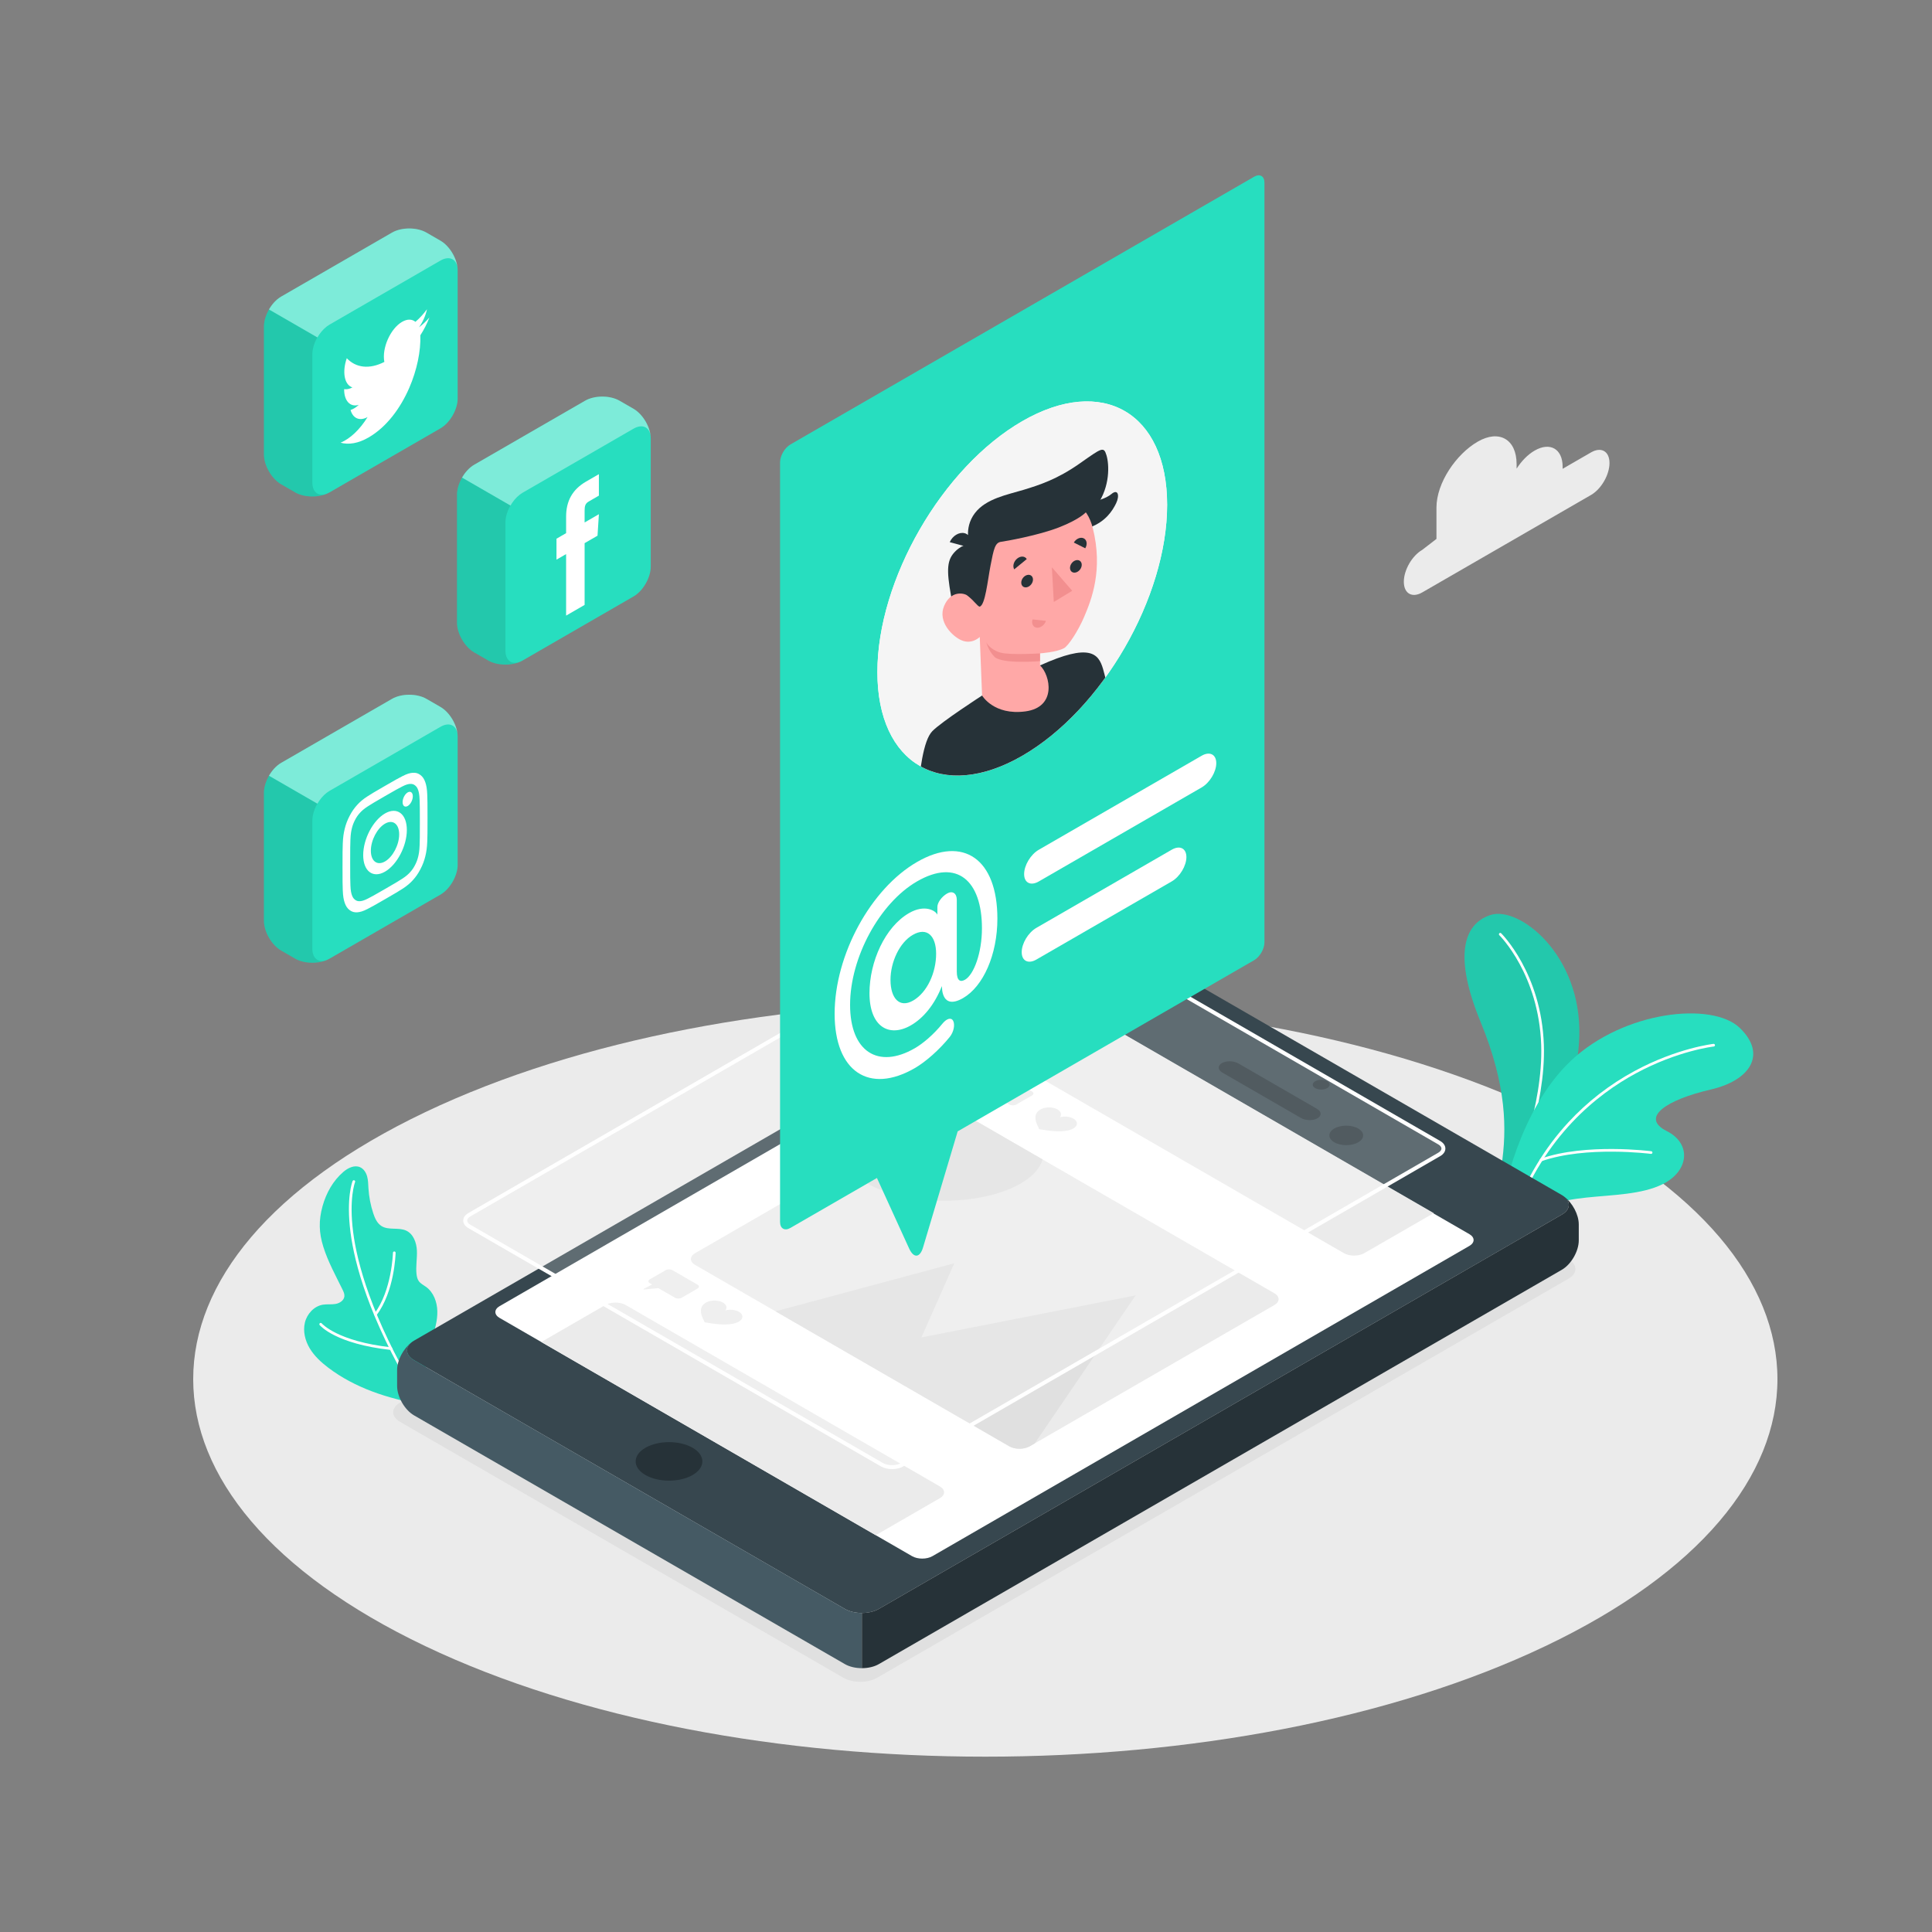 <?xml version="1.0" encoding="utf-8"?>
<!-- Generator: Adobe Illustrator 27.5.0, SVG Export Plug-In . SVG Version: 6.00 Build 0)  -->
<svg version="1.1" xmlns="http://www.w3.org/2000/svg" xmlns:xlink="http://www.w3.org/1999/xlink" x="0px" y="0px"
	 viewBox="0 0 500 500" style="enable-background:new 0 0 500 500;" xml:space="preserve">
<rect x="0" y="0" width="500" height="500" fill="#808080" stroke="none"/>
<g id="Floor">
	<path id="SUELO" style="fill:#EBEBEB;" d="M110.044,426.008c80.058,38.157,209.857,38.157,289.914,0
		c80.057-38.156,80.057-100.021-0.001-138.178c-80.057-38.157-209.856-38.157-289.914,0
		C29.985,325.986,29.986,387.851,110.044,426.008z"/>
</g>
<g id="Cloud">
	<path id="nube_1_" style="fill:#EBEBEB;" d="M368.08,142.3l3.675-2.83v-8.096c0-6.418,5.118-13.867,10.677-17.076l0,0
		c5.557-3.209,10.063-0.608,10.063,5.81v1.176c1.261-1.959,2.889-3.645,4.669-4.673l0,0c4-2.309,7.242-0.437,7.242,4.181v0.535
		l7.36-4.25c2.634-1.52,4.769-0.288,4.769,2.753c0,3.041-2.135,6.739-4.769,8.26l-43.687,25.223
		c-2.634,1.521-4.769,0.288-4.769-2.753C363.311,147.518,365.446,143.82,368.08,142.3z"/>
</g>
<g id="Plants">
	<g id="HOJAS">
		<g id="XMLID_169_">
			<path id="XMLID_173_" style="fill:#27DEBF;" d="M104.087,362.443c-0.515-0.096-1.07-0.256-1.689-0.418
				c-2.087-0.548-4.149-1.19-6.166-1.955c-4.015-1.52-7.865-3.519-11.289-6.121c-1.848-1.404-3.591-3.008-4.784-4.998
				c-1.193-1.989-1.793-4.414-1.25-6.671c0.543-2.255,2.37-4.254,4.659-4.629c1.074-0.176,2.182-0.005,3.255-0.187
				c1.072-0.182,2.195-0.891,2.304-1.974c0.06-0.608-0.21-1.193-0.478-1.742c-1.78-3.637-3.758-7.205-4.97-11.069
				c-1.146-3.651-1.236-6.815-0.205-10.521c0.941-3.382,2.698-6.568,5.384-8.873c1.196-1.027,2.865-1.851,4.311-1.221
				c0.945,0.412,1.556,1.369,1.837,2.362c0.28,0.992,0.283,2.037,0.345,3.066c0.134,2.211,0.555,4.404,1.248,6.508
				c0.42,1.274,1.004,2.595,2.141,3.305c1.86,1.164,4.419,0.253,6.405,1.189c1.85,0.874,2.652,3.105,2.749,5.149
				c0.095,2.043-0.328,4.097-0.093,6.129c0.073,0.633,0.219,1.28,0.592,1.796c0.472,0.655,1.24,1.015,1.891,1.49
				c1.929,1.408,2.841,3.892,2.897,6.279c0.056,2.388-0.629,4.725-1.35,7.001c-1.017,3.213-1.482,6.295-1.985,9.583
				c-0.271,1.771-1.226,4.056-2.446,5.407C106.289,362.556,105.295,362.671,104.087,362.443z"/>
			<path style="fill:#FFFFFF;" d="M107.413,360.778c-0.118,0-0.232-0.06-0.297-0.169c-11.663-19.681-15.361-33.544-16.41-41.708
				c-1.143-8.899,0.477-13.073,0.547-13.246c0.071-0.177,0.271-0.262,0.448-0.191c0.176,0.071,0.262,0.271,0.191,0.448
				c-0.026,0.066-1.627,4.26-0.492,12.985c1.052,8.088,4.735,21.83,16.309,41.361c0.097,0.164,0.043,0.375-0.121,0.472
				C107.534,360.763,107.473,360.778,107.413,360.778z"/>
			<path style="fill:#FFFFFF;" d="M101.174,349.366c-0.013,0-0.025-0.001-0.038-0.002c-14.216-1.567-18.24-6.236-18.404-6.433
				c-0.121-0.146-0.101-0.363,0.045-0.485c0.146-0.121,0.363-0.101,0.484,0.044l0,0c0.039,0.047,4.061,4.659,17.95,6.19
				c0.189,0.021,0.325,0.191,0.305,0.38C101.496,349.235,101.347,349.366,101.174,349.366z"/>
			<path style="fill:#FFFFFF;" d="M97.162,340.509c-0.073,0-0.146-0.023-0.208-0.07c-0.151-0.115-0.181-0.331-0.065-0.482
				c4.512-5.926,4.805-15.648,4.807-15.745c0.005-0.19,0.154-0.34,0.353-0.336c0.19,0.005,0.34,0.163,0.335,0.353
				c-0.01,0.407-0.302,10.044-4.948,16.145C97.368,340.462,97.266,340.509,97.162,340.509z"/>
		</g>
		<g id="XMLID_166_">
			<path id="XMLID_168_" style="fill:#27DEBF;" d="M388.599,301.661c1.377-9.3,1.396-20.649-5.434-37.228
				c-6.83-16.579-4.703-25.275,2.618-27.639c7.32-2.363,23.539,10.218,22.934,31.382c-0.583,20.44-14.398,37.322-14.398,37.322
				L388.599,301.661z"/>
			<path id="XMLID_90_" style="opacity:0.1;" d="M388.599,301.661c1.377-9.3,1.396-20.649-5.434-37.228
				c-6.83-16.579-4.703-25.275,2.618-27.639c7.32-2.363,23.539,10.218,22.934,31.382c-0.583,20.44-14.398,37.322-14.398,37.322
				L388.599,301.661z"/>
			<path style="fill:#FFFFFF;" d="M392.173,304.402c-0.046,0-0.092-0.009-0.137-0.028c-0.175-0.076-0.255-0.278-0.179-0.453
				c0.076-0.175,7.548-17.636,7.004-33.501c-0.626-18.253-10.732-28.291-10.834-28.391c-0.136-0.133-0.139-0.351-0.007-0.487
				c0.133-0.137,0.351-0.139,0.487-0.007c0.104,0.101,10.407,10.317,11.043,28.861c0.549,16.022-6.984,33.622-7.06,33.798
				C392.434,304.324,392.307,304.402,392.173,304.402z"/>
		</g>
		<g id="XMLID_162_">
			<path id="XMLID_165_" style="fill:#27DEBF;" d="M389.006,309.914c0,0,3.86-22.489,17.561-35.408
				c13.701-12.918,36.545-15.375,43.698-8.472c7.154,6.903,2.575,13.608-7.512,15.932c-11.408,2.629-18.397,7.237-11.408,10.749
				c6.499,3.266,5.766,10.329-1.005,13.724c-10.8,5.416-30.297,0.26-35.048,10.915L389.006,309.914z"/>
			<path style="fill:#FFFFFF;" d="M391.905,314.67c-0.039,0-0.08-0.007-0.119-0.021c-0.178-0.066-0.27-0.264-0.204-0.442
				c3.36-9.125,8.177-17.12,14.316-23.762c4.913-5.315,10.677-9.779,17.134-13.27c10.996-5.944,20.328-7.014,20.421-7.024
				c0.186-0.019,0.359,0.116,0.379,0.305c0.021,0.189-0.116,0.359-0.305,0.379c-0.092,0.01-9.313,1.07-20.194,6.959
				c-10.033,5.429-23.573,16.195-31.106,36.65C392.176,314.584,392.045,314.67,391.905,314.67z"/>
			<path style="fill:#FFFFFF;" d="M398.847,300.532c-0.142,0-0.276-0.089-0.325-0.231c-0.063-0.18,0.032-0.376,0.211-0.439
				c11.688-4.086,28.451-1.945,28.618-1.923c0.189,0.025,0.321,0.198,0.297,0.386c-0.025,0.189-0.198,0.321-0.386,0.297
				c-0.167-0.022-16.771-2.141-28.301,1.89C398.923,300.526,398.885,300.532,398.847,300.532z"/>
		</g>
	</g>
</g>
<g id="Social_Media">
	<g id="REDES_SOCIALES_1_">
		<g>
			<path style="fill:#27DEBF;" d="M118.446,70.004c0-2.841-1.994-6.295-4.454-7.715l-3.627-2.094c-2.46-1.421-6.449-1.421-8.909,0
				l-28.699,16.57c-1.276,0.737-2.424,2.023-3.236,3.485c-0.655,1.18-1.093,2.474-1.195,3.691c-0.015,0.182-0.023,0.362-0.023,0.539
				v33.139c0,2.841,1.995,6.295,4.454,7.715l3.627,2.094c0.147,0.085,0.299,0.164,0.456,0.238c0.056,0.027,0.116,0.05,0.174,0.076
				c0.101,0.045,0.202,0.09,0.307,0.13c0.077,0.03,0.156,0.057,0.235,0.084c0.088,0.031,0.175,0.062,0.265,0.09
				c0.094,0.03,0.19,0.057,0.286,0.083c0.074,0.02,0.148,0.041,0.223,0.06c0.114,0.028,0.228,0.054,0.344,0.079
				c0.055,0.011,0.11,0.023,0.166,0.033c0.138,0.027,0.276,0.05,0.416,0.071c0.026,0.004,0.052,0.007,0.078,0.011
				c2.069,0.293,4.344-0.023,5.96-0.956l28.699-16.57c2.46-1.42,4.455-4.874,4.455-7.715L118.446,70.004z"/>
			<path style="opacity:0.4;fill:#FFFFFF;" d="M82.142,87.327c-0.504,0.872-0.887,1.814-1.104,2.745
				c0.564-2.419,2.256-4.916,4.254-6.07l28.699-16.57c2.46-1.42,4.454-0.269,4.454,2.572c0-2.841-1.994-6.295-4.454-7.715
				l-3.627-2.094c-2.46-1.421-6.449-1.421-8.909,0l-28.699,16.57c-1.276,0.737-2.424,2.023-3.236,3.485
				c0.03-0.053,0.056-0.107,0.087-0.16L82.142,87.327z"/>
			<path style="opacity:0.1;" d="M84.369,127.85c-0.072,0.024-0.141,0.04-0.212,0.059c-0.007,0.002-0.015,0.004-0.022,0.006
				c-0.119,0.032-0.236,0.057-0.351,0.076c-0.009,0.002-0.019,0.003-0.028,0.004c-0.114,0.017-0.226,0.029-0.335,0.033
				c-0.008,0-0.016,0-0.024,0.001c-0.111,0.004-0.22,0.002-0.326-0.008c-0.001,0-0.002,0-0.003,0
				c-0.429-0.039-0.813-0.184-1.136-0.427c-0.012-0.009-0.025-0.017-0.038-0.026c-0.057-0.045-0.11-0.096-0.163-0.147
				c-0.029-0.028-0.06-0.055-0.088-0.085c-0.044-0.047-0.085-0.099-0.126-0.151c-0.032-0.041-0.064-0.082-0.095-0.125
				c-0.035-0.051-0.068-0.104-0.1-0.158c-0.031-0.052-0.061-0.106-0.089-0.162c-0.027-0.054-0.053-0.109-0.078-0.166
				c-0.028-0.064-0.053-0.13-0.077-0.198c-0.02-0.057-0.04-0.113-0.058-0.172c-0.023-0.077-0.042-0.157-0.061-0.238
				c-0.013-0.057-0.028-0.113-0.039-0.173c-0.018-0.095-0.03-0.195-0.042-0.295c-0.006-0.052-0.015-0.102-0.02-0.155
				c-0.014-0.157-0.022-0.318-0.022-0.487l0-33.139c0-0.349,0.031-0.707,0.088-1.07c0.001-0.006,0.001-0.012,0.002-0.019
				c0.021-0.133,0.051-0.267,0.079-0.401c0.011-0.052,0.019-0.103,0.031-0.155c0.217-0.931,0.601-1.872,1.104-2.745l-12.536-7.238
				c-0.03,0.053-0.057,0.107-0.087,0.16c-0.655,1.18-1.093,2.474-1.195,3.691c-0.015,0.182-0.023,0.362-0.023,0.539v33.139
				c0,2.841,1.995,6.295,4.454,7.715l3.627,2.094c0.147,0.085,0.299,0.164,0.456,0.238c0.056,0.027,0.116,0.05,0.174,0.076
				c0.101,0.045,0.203,0.09,0.307,0.13c0.077,0.03,0.156,0.057,0.235,0.084c0.088,0.031,0.175,0.062,0.265,0.09
				c0.094,0.03,0.19,0.057,0.286,0.083c0.074,0.021,0.148,0.041,0.223,0.06c0.114,0.028,0.228,0.054,0.344,0.079
				c0.055,0.012,0.11,0.023,0.166,0.033c0.138,0.026,0.276,0.051,0.416,0.071c0.026,0.004,0.052,0.007,0.078,0.011
				C81.033,128.622,82.869,128.44,84.369,127.85z"/>
			<path id="XMLID_79_" style="fill:#FFFFFF;" d="M105.911,100.391c2.006-4.627,3.013-9.565,2.874-13.62
				c0.922-1.418,1.721-2.987,2.354-4.615c-0.846,0.989-1.756,1.853-2.709,2.555c0.973-1.339,1.721-3.004,2.074-4.678
				c-0.912,1.248-1.921,2.354-2.995,3.257c-0.861-0.725-2.087-0.781-3.444,0.002c-3.045,1.758-5.282,6.839-4.595,10.376
				c-3.921,2.002-7.397,1.504-9.723-0.959c-1.236,3.541-0.641,6.897,1.46,7.555c-0.773,0.414-1.502,0.551-2.138,0.447
				c-0.051,2.944,1.516,4.765,3.784,4.063c-0.664,0.624-1.391,1.098-2.129,1.336c0.599,2.154,2.341,2.966,4.406,1.825
				c-1.983,3.218-4.482,5.586-6.984,6.637c2.088,0.579,4.567,0.189,7.231-1.349C100.041,110.53,103.625,105.663,105.911,100.391"/>
		</g>
		<g>
			<path style="fill:#27DEBF;" d="M118.446,190.672c0-2.84-1.994-6.295-4.454-7.715l-3.627-2.094c-2.46-1.42-6.449-1.42-8.909,0
				l-28.699,16.57c-1.276,0.737-2.424,2.023-3.236,3.485c-0.655,1.18-1.093,2.474-1.195,3.691c-0.015,0.182-0.023,0.362-0.023,0.539
				v33.139c0,2.841,1.995,6.295,4.454,7.715l3.627,2.094c0.147,0.085,0.299,0.163,0.456,0.238c0.056,0.027,0.116,0.05,0.174,0.076
				c0.101,0.045,0.202,0.09,0.307,0.13c0.077,0.03,0.156,0.057,0.235,0.084c0.088,0.031,0.175,0.062,0.265,0.09
				c0.094,0.03,0.19,0.056,0.286,0.083c0.074,0.021,0.148,0.041,0.223,0.06c0.114,0.028,0.228,0.054,0.344,0.078
				c0.055,0.012,0.11,0.023,0.166,0.034c0.138,0.027,0.276,0.05,0.416,0.071c0.026,0.004,0.052,0.007,0.078,0.011
				c2.069,0.293,4.344-0.023,5.96-0.956l28.699-16.57c2.46-1.42,4.455-4.874,4.455-7.715L118.446,190.672z"/>
			<path style="opacity:0.4;fill:#FFFFFF;" d="M82.142,207.995c-0.504,0.872-0.887,1.814-1.104,2.745
				c0.564-2.419,2.256-4.916,4.254-6.07l28.699-16.57c2.46-1.421,4.454-0.269,4.454,2.572c0-2.84-1.994-6.295-4.454-7.715
				l-3.627-2.094c-2.46-1.42-6.449-1.42-8.909,0l-28.699,16.57c-1.276,0.737-2.424,2.023-3.236,3.485
				c0.03-0.053,0.056-0.107,0.087-0.16L82.142,207.995z"/>
			<path style="opacity:0.1;" d="M84.369,248.518c-0.072,0.024-0.141,0.04-0.212,0.059c-0.007,0.002-0.015,0.004-0.022,0.006
				c-0.119,0.032-0.236,0.057-0.351,0.076c-0.009,0.001-0.019,0.003-0.028,0.004c-0.114,0.017-0.226,0.029-0.335,0.033
				c-0.008,0-0.016,0-0.024,0.001c-0.111,0.004-0.22,0.002-0.326-0.008c-0.001,0-0.002,0-0.003,0
				c-0.429-0.039-0.813-0.184-1.136-0.427c-0.012-0.009-0.025-0.017-0.038-0.026c-0.057-0.045-0.11-0.096-0.163-0.147
				c-0.029-0.028-0.06-0.055-0.088-0.085c-0.044-0.047-0.085-0.099-0.126-0.151c-0.032-0.041-0.064-0.082-0.095-0.125
				c-0.035-0.051-0.068-0.104-0.1-0.158c-0.031-0.052-0.061-0.106-0.089-0.162c-0.027-0.054-0.053-0.109-0.078-0.166
				c-0.028-0.064-0.053-0.13-0.077-0.198c-0.02-0.056-0.04-0.113-0.058-0.172c-0.023-0.077-0.042-0.157-0.061-0.238
				c-0.013-0.057-0.028-0.113-0.039-0.172c-0.018-0.095-0.03-0.195-0.042-0.295c-0.006-0.052-0.015-0.102-0.02-0.155
				c-0.014-0.156-0.022-0.318-0.022-0.487l0-33.139c0-0.349,0.031-0.707,0.088-1.07c0.001-0.006,0.001-0.012,0.002-0.019
				c0.021-0.133,0.051-0.267,0.079-0.401c0.011-0.052,0.019-0.103,0.031-0.155c0.217-0.931,0.601-1.873,1.104-2.745l-12.536-7.238
				c-0.03,0.053-0.057,0.107-0.087,0.16c-0.655,1.18-1.093,2.474-1.195,3.691c-0.015,0.182-0.023,0.362-0.023,0.539v33.139
				c0,2.841,1.995,6.295,4.454,7.715l3.627,2.094c0.147,0.085,0.299,0.163,0.456,0.238c0.056,0.027,0.116,0.05,0.174,0.076
				c0.101,0.045,0.203,0.09,0.307,0.13c0.077,0.03,0.156,0.057,0.235,0.084c0.088,0.031,0.175,0.062,0.265,0.09
				c0.094,0.03,0.19,0.057,0.286,0.083c0.074,0.021,0.148,0.041,0.223,0.06c0.114,0.028,0.228,0.054,0.344,0.078
				c0.055,0.012,0.11,0.023,0.166,0.034c0.138,0.026,0.276,0.05,0.416,0.071c0.026,0.004,0.052,0.007,0.078,0.011
				C81.033,249.29,82.869,249.109,84.369,248.518z"/>
			<path style="fill:#FFFFFF;" d="M99.642,206.028c2.937-1.695,3.285-1.881,4.445-2.48c1.072-0.554,1.655-0.651,2.042-0.674
				c0.513-0.03,0.88,0.076,1.264,0.367c0.385,0.292,0.623,0.642,0.823,1.211c0.151,0.43,0.33,1.103,0.379,2.505
				c0.053,1.516,0.064,1.973,0.064,5.889c0,3.916-0.011,4.386-0.064,5.963c-0.049,1.458-0.229,2.338-0.379,2.941
				c-0.2,0.8-0.438,1.426-0.823,2.161c-0.385,0.735-0.751,1.265-1.264,1.827c-0.388,0.424-0.971,1-2.042,1.684
				c-1.16,0.74-1.508,0.955-4.445,2.651c-2.937,1.696-3.285,1.882-4.444,2.481c-1.072,0.554-1.655,0.651-2.042,0.674
				c-0.514,0.03-0.88-0.076-1.265-0.368c-0.385-0.29-0.623-0.641-0.823-1.211c-0.151-0.43-0.33-1.103-0.379-2.505
				c-0.052-1.516-0.064-1.973-0.064-5.89c0-3.916,0.011-4.386,0.064-5.963c0.049-1.459,0.229-2.338,0.379-2.943
				c0.199-0.799,0.438-1.426,0.823-2.161c0.385-0.735,0.751-1.265,1.265-1.827c0.387-0.424,0.97-1,2.042-1.684
				C96.357,207.94,96.705,207.724,99.642,206.028 M99.642,203.386c-2.987,1.724-3.362,1.958-4.535,2.706
				c-1.171,0.747-1.97,1.457-2.67,2.223c-0.723,0.792-1.337,1.648-1.948,2.816c-0.612,1.169-0.987,2.204-1.269,3.33
				c-0.272,1.089-0.458,2.263-0.511,3.855c-0.054,1.595-0.066,2.102-0.066,6.085c0,3.983,0.013,4.475,0.066,6.008
				c0.053,1.531,0.239,2.489,0.511,3.265c0.281,0.802,0.657,1.404,1.269,1.866c0.611,0.462,1.225,0.61,1.948,0.567
				c0.7-0.041,1.499-0.255,2.67-0.86c1.173-0.606,1.548-0.806,4.535-2.53c2.987-1.725,3.362-1.958,4.535-2.706
				c1.171-0.747,1.971-1.458,2.67-2.224c0.723-0.792,1.337-1.648,1.948-2.816c0.612-1.168,0.988-2.204,1.269-3.33
				c0.272-1.09,0.457-2.263,0.511-3.855c0.053-1.595,0.066-2.102,0.066-6.085c0-3.983-0.013-4.475-0.066-6.009
				c-0.054-1.53-0.24-2.488-0.511-3.264c-0.281-0.802-0.657-1.403-1.269-1.865c-0.611-0.463-1.225-0.61-1.948-0.567
				c-0.7,0.042-1.499,0.255-2.67,0.86C103.004,201.462,102.629,201.661,99.642,203.386 M99.642,210.521
				c-3.119,1.801-5.648,6.632-5.648,10.792c0,4.159,2.529,6.071,5.648,4.27c3.12-1.801,5.649-6.633,5.649-10.792
				C105.291,210.631,102.762,208.719,99.642,210.521 M99.642,222.941c-2.025,1.169-3.666-0.072-3.666-2.772s1.642-5.836,3.666-7.006
				c2.025-1.169,3.666,0.072,3.666,2.772C103.308,218.635,101.667,221.771,99.642,222.941 M106.834,206.071
				c0-0.971-0.591-1.419-1.32-0.998c-0.729,0.421-1.32,1.55-1.32,2.522c0,0.971,0.591,1.419,1.32,0.998
				C106.243,208.173,106.834,207.043,106.834,206.071"/>
		</g>
		<g>
			<path style="fill:#27DEBF;" d="M168.413,113.513c0-2.841-1.994-6.295-4.454-7.715l-3.627-2.094c-2.46-1.421-6.449-1.421-8.909,0
				l-28.699,16.57c-1.276,0.737-2.424,2.023-3.237,3.485c-0.655,1.18-1.093,2.474-1.195,3.691c-0.015,0.182-0.023,0.362-0.023,0.539
				v33.139c0,2.841,1.995,6.295,4.454,7.715l3.627,2.094c0.147,0.085,0.299,0.164,0.456,0.238c0.057,0.027,0.116,0.05,0.174,0.076
				c0.101,0.045,0.203,0.09,0.307,0.13c0.077,0.03,0.156,0.057,0.235,0.084c0.088,0.031,0.175,0.062,0.264,0.09
				c0.094,0.03,0.19,0.056,0.286,0.083c0.074,0.021,0.148,0.041,0.223,0.06c0.114,0.029,0.228,0.054,0.344,0.079
				c0.055,0.012,0.11,0.023,0.166,0.033c0.137,0.027,0.276,0.05,0.416,0.071c0.026,0.004,0.052,0.007,0.078,0.011
				c2.069,0.293,4.344-0.023,5.96-0.956l28.699-16.57c2.46-1.42,4.455-4.874,4.455-7.715L168.413,113.513z"/>
			<path style="opacity:0.4;fill:#FFFFFF;" d="M132.109,130.836c-0.504,0.872-0.887,1.814-1.104,2.745
				c0.564-2.419,2.256-4.916,4.254-6.07l28.699-16.57c2.46-1.42,4.454-0.269,4.454,2.572c0-2.841-1.994-6.295-4.454-7.715
				l-3.627-2.094c-2.46-1.421-6.449-1.421-8.909,0l-28.699,16.57c-1.276,0.737-2.424,2.023-3.237,3.485
				c0.029-0.053,0.056-0.107,0.087-0.16L132.109,130.836z"/>
			<path style="opacity:0.1;" d="M134.336,171.358c-0.072,0.024-0.141,0.04-0.212,0.059c-0.007,0.002-0.015,0.004-0.022,0.006
				c-0.119,0.032-0.236,0.057-0.351,0.075c-0.009,0.002-0.019,0.003-0.028,0.004c-0.114,0.017-0.226,0.029-0.335,0.033
				c-0.008,0-0.016,0-0.024,0.001c-0.111,0.004-0.22,0.002-0.326-0.007c-0.001,0-0.002,0-0.003,0
				c-0.429-0.039-0.813-0.184-1.136-0.427c-0.012-0.009-0.025-0.016-0.037-0.026c-0.057-0.045-0.11-0.096-0.163-0.147
				c-0.029-0.028-0.06-0.055-0.088-0.085c-0.044-0.047-0.085-0.099-0.126-0.151c-0.032-0.041-0.064-0.082-0.095-0.125
				c-0.035-0.051-0.068-0.104-0.1-0.158c-0.031-0.052-0.061-0.106-0.089-0.162c-0.027-0.054-0.053-0.109-0.078-0.166
				c-0.028-0.064-0.053-0.13-0.077-0.198c-0.02-0.057-0.04-0.113-0.058-0.172c-0.023-0.077-0.042-0.157-0.061-0.238
				c-0.013-0.057-0.028-0.113-0.039-0.173c-0.018-0.095-0.03-0.194-0.042-0.295c-0.006-0.052-0.015-0.102-0.02-0.155
				c-0.014-0.157-0.022-0.318-0.022-0.487l0-33.139c0-0.349,0.031-0.708,0.088-1.07c0.001-0.006,0.001-0.012,0.002-0.019
				c0.021-0.133,0.051-0.267,0.079-0.401c0.011-0.052,0.019-0.103,0.031-0.155c0.217-0.931,0.601-1.872,1.104-2.745l-12.536-7.238
				c-0.03,0.052-0.057,0.107-0.087,0.16c-0.655,1.18-1.093,2.474-1.195,3.691c-0.015,0.182-0.023,0.362-0.023,0.539v33.139
				c0,2.841,1.995,6.295,4.454,7.715l3.627,2.094c0.147,0.085,0.299,0.163,0.456,0.238c0.057,0.027,0.116,0.05,0.174,0.076
				c0.101,0.045,0.203,0.09,0.307,0.13c0.077,0.03,0.156,0.057,0.235,0.084c0.087,0.031,0.175,0.062,0.264,0.09
				c0.094,0.03,0.19,0.057,0.286,0.083c0.074,0.021,0.148,0.041,0.223,0.06c0.114,0.028,0.228,0.054,0.344,0.079
				c0.055,0.012,0.11,0.023,0.166,0.033c0.137,0.026,0.276,0.051,0.416,0.071c0.026,0.004,0.052,0.007,0.078,0.011
				C131,172.13,132.836,171.949,134.336,171.358z"/>
			<path id="XMLID_73_" style="fill:#FFFFFF;" d="M146.509,159.315l4.788-2.764v-15.985l3.34-1.929l0.356-5.558l-3.697,2.134
				c0,0,0-1.998,0-3.049c0-1.262,0.19-1.87,1.105-2.398c0.736-0.425,2.591-1.496,2.591-1.496v-5.555c0,0-2.732,1.577-3.315,1.914
				c-3.563,2.057-5.169,5.076-5.169,9.081c0,3.489,0,4.267,0,4.267l-2.49,1.438v5.419l2.49-1.438V159.315z"/>
		</g>
	</g>
</g>
<g id="Device">
	<g id="MÓVIL">
		<path id="sombra_móvil" style="fill:#E0E0E0;" d="M103.56,367.99l114.73,66.221c2.401,1.387,6.295,1.387,8.696,0l178.928-103.282
			c2.401-1.387,2.401-3.634,0-5.021l-114.732-66.241c-2.401-1.387-6.294-1.387-8.696,0L103.559,362.971
			C101.158,364.357,101.158,366.605,103.56,367.99z"/>
		<g id="XMLID_133_">
			<g>
				<path id="XMLID_174_" style="fill:#37474F;" d="M107.166,352.023l111.487,64.364c2.427,1.402,6.363,1.402,8.79,0L404.19,314.342
					c2.427-1.401,2.427-3.673,0-5.075l-111.488-64.365c-2.427-1.402-6.363-1.402-8.79,0L107.166,346.948
					C104.739,348.349,104.739,350.621,107.166,352.023z"/>
				<path id="XMLID_160_" style="fill:#455A64;" d="M218.654,416.387l-111.487-64.364c-2.17-1.253-2.394-3.201-0.683-4.601
					c-2.1,1.594-3.712,4.606-3.712,7.139v4.132c0,2.803,1.968,6.211,4.395,7.613l111.487,64.364
					c1.213,0.701,2.804,1.052,4.395,1.052v-14.283C221.458,417.439,219.867,417.088,218.654,416.387z"/>
				<path id="XMLID_159_" style="fill:#263238;" d="M404.189,328.624c2.428-1.401,4.395-4.809,4.395-7.611v-4.134
					c0-2.534-1.614-5.548-3.716-7.141c1.717,1.401,1.495,3.35-0.678,4.604L227.444,416.387c-1.214,0.701-2.805,1.052-4.395,1.052
					v14.283c1.59,0,3.181-0.351,4.395-1.052L404.189,328.624z"/>
			</g>
			<path id="XMLID_161_" style="fill:#263238;" d="M167.037,381.732c3.372,1.947,8.838,1.947,12.209,0
				c3.372-1.947,3.372-5.102,0-7.049s-8.838-1.947-12.209,0C163.666,376.63,163.666,379.786,167.037,381.732z"/>
			<path id="XMLID_157_" style="fill:#FFFFFF;" d="M236.039,402.733l-106.745-61.656c-1.456-0.841-1.456-2.204,0-3.045
				l138.982-80.277c1.457-0.842,3.818-0.842,5.274-0.001l106.723,61.642c1.456,0.841,1.456,2.204,0,3.045l-138.96,80.292
				C239.856,403.574,237.495,403.574,236.039,402.733z"/>
			<path id="XMLID_156_" style="fill:#263238;" d="M340.378,281.606c0.853,0.494,2.238,0.493,3.092,0
				c0.854-0.493,0.854-1.293,0-1.785c-0.853-0.493-2.238-0.493-3.092,0C339.523,280.314,339.523,281.114,340.378,281.606z"/>
			<g id="XMLID_153_">
				<path id="XMLID_155_" style="fill:#263238;" d="M345.319,295.628c1.708,0.986,4.476,0.986,6.184,0
					c1.708-0.986,1.708-2.585,0-3.57c-1.708-0.986-4.476-0.986-6.184,0C343.611,293.043,343.611,294.642,345.319,295.628z"/>
				<path id="XMLID_154_" style="fill:#263238;" d="M340.958,289.414c1.139-0.657,1.078-1.757-0.136-2.458l-20.343-11.745
					c-1.213-0.701-3.12-0.737-4.259-0.079c-1.138,0.658-1.078,1.758,0.136,2.459l20.344,11.745
					C337.914,290.037,339.821,290.072,340.958,289.414z"/>
			</g>
			<path id="XMLID_150_" style="fill:#EBEBEB;" d="M266.486,274.327c-1.457,0.842-1.457,2.204,0,3.045l81.308,46.943
				c1.456,0.842,3.818,0.842,5.275,0.002l17.978-10.366l-86.572-50.003L266.486,274.327z"/>
			<path id="XMLID_147_" style="fill:#EBEBEB;" d="M267.092,282.483l-6.488-3.745c-0.486-0.28-1.273-0.28-1.757,0l-4.09,2.36
				c-0.485,0.28-0.485,0.734,0,1.015l0.568,0.328l-2.071,1.096c-0.248,0.131-0.222,0.216,0.058,0.189l3.64-0.347l4.297,2.48
				c0.486,0.28,1.273,0.28,1.758,0l4.086-2.361C267.577,283.218,267.577,282.763,267.092,282.483z"/>
			<path id="XMLID_145_" style="fill:#EBEBEB;" d="M268.958,292.237l-0.474-0.995c-0.624-1.311-0.991-3.091,0.799-4.124
				c1.214-0.701,3.182-0.701,4.395,0c0.946,0.546,1.155,1.356,0.627,2.018c1.147-0.304,2.55-0.183,3.496,0.362
				c1.213,0.702,1.213,1.838,0,2.538c-1.758,1.015-4.839,0.814-7.115,0.467L268.958,292.237z"/>
			<path id="XMLID_143_" style="fill:#EBEBEB;" d="M179.901,327.361l81.312,46.944c1.456,0.841,3.817,0.841,5.274,0l63.32-36.565
				c1.456-0.841,1.456-2.203,0-3.045l-81.31-46.943c-1.457-0.841-3.818-0.841-5.274,0l-63.322,36.564
				C178.445,325.157,178.445,326.521,179.901,327.361z"/>
			<path id="XMLID_142_" style="fill:#EBEBEB;" d="M180.515,332.469l-6.488-3.746c-0.486-0.28-1.273-0.28-1.758,0l-4.089,2.361
				c-0.486,0.28-0.486,0.734,0,1.015l0.568,0.327l-2.071,1.097c-0.248,0.131-0.223,0.216,0.057,0.189l3.64-0.348l4.298,2.481
				c0.485,0.281,1.272,0.281,1.758,0l4.086-2.361C181.001,333.204,181.001,332.749,180.515,332.469z"/>
			<path id="XMLID_141_" style="fill:#EBEBEB;" d="M182.381,342.224l-0.474-0.996c-0.623-1.31-0.99-3.091,0.8-4.123
				c1.213-0.701,3.181-0.701,4.395,0c0.946,0.546,1.154,1.356,0.626,2.018c1.148-0.304,2.551-0.183,3.497,0.362
				c1.214,0.701,1.213,1.837,0,2.538c-1.757,1.014-4.839,0.814-7.115,0.466L182.381,342.224z"/>
			<path id="XMLID_138_" style="fill:#EBEBEB;" d="M156.651,337.739c1.457-0.841,3.818-0.841,5.274,0l81.309,46.944
				c1.456,0.841,1.456,2.204,0,3.045l-16.589,9.578l-86.565-50L156.651,337.739z"/>
			<path id="XMLID_136_" style="fill:#E0E0E0;" d="M246.974,326.928l-46.281,12.437l0.005,0.003l60.514,34.938
				c1.456,0.841,3.817,0.841,5.274,0l1.313-0.759l26.105-38.311l-55.441,10.887L246.974,326.928z"/>
			<path id="XMLID_134_" style="fill:#E0E0E0;" d="M269.794,300.047l-21.297-12.295c-1.457-0.841-3.818-0.841-5.274,0l-23.8,13.743
				c1.091,2.079,3.338,4.047,6.748,5.673c10.027,4.78,26.284,4.78,36.311,0C266.675,305.17,269.109,302.651,269.794,300.047z"/>
		</g>
		<g id="XMLID_124_">
			<path id="XMLID_125_" style="opacity:0.2;fill:#FFFFFF;" d="M372.464,295.723l-106.723-61.642c-1.456-0.841-3.818-0.841-5.274,0
				l-138.982,80.278c-1.457,0.84-1.457,2.204,0,3.045l22.556,13.029l84.189,48.627c1.456,0.842,3.817,0.842,5.274,0l125.112-72.29
				l13.848-8.002C373.92,297.928,373.92,296.565,372.464,295.723z"/>
			<path style="fill:#FFFFFF;" d="M372.717,295.284l-88.24-50.967l-18.483-10.675c-1.62-0.935-4.158-0.936-5.782,0L121.231,313.92
				c-0.868,0.501-1.346,1.197-1.346,1.962c0,0.764,0.478,1.461,1.346,1.962l22.556,13.029l84.189,48.627
				c0.81,0.469,1.851,0.703,2.891,0.703c1.04,0,2.08-0.234,2.891-0.703l125.111-72.29l13.848-8.002
				c0.867-0.5,1.346-1.197,1.346-1.961C374.063,296.483,373.586,295.786,372.717,295.284z M372.21,298.329l-13.848,8.002
				l-125.112,72.29c-1.293,0.746-3.475,0.746-4.766,0l-84.189-48.627l-22.556-13.029c-0.533-0.308-0.839-0.703-0.839-1.083
				c0-0.381,0.306-0.775,0.839-1.083l138.982-80.277c1.294-0.747,3.475-0.746,4.767,0l18.483,10.675l88.24,50.966
				c0.533,0.308,0.839,0.704,0.839,1.084C373.048,297.626,372.742,298.021,372.21,298.329z"/>
		</g>
	</g>
</g>
<g id="Speech_Bubble">
	<g>
		<path id="XMLID_44_" style="fill:#27DEBF;" d="M324.568,45.739c1.476-0.852,2.672-0.161,2.672,1.543V243.87
			c0,1.704-1.197,3.777-2.672,4.629l-76.723,44.297l-8.965,30.047c-0.812,2.722-2.427,2.834-3.607,0.249l-8.322-18.234l-22.4,12.932
			c-1.476,0.852-2.673,0.162-2.673-1.543V119.659c0-1.704,1.197-3.777,2.673-4.629L324.568,45.739z"/>
		<path id="XMLID_43_" style="fill:#FFFFFF;" d="M314.77,197.501c0,2.266-1.695,5.08-3.785,6.287l-42.156,24.338
			c-2.091,1.208-3.786,0.35-3.786-1.916c0-2.265,1.696-5.08,3.786-6.287l42.155-24.337
			C313.075,194.379,314.77,195.237,314.77,197.501z"/>
		<path id="XMLID_42_" style="fill:#FFFFFF;" d="M307.04,221.814c0.001,2.265-1.695,5.08-3.785,6.287l-35.052,20.237
			c-2.091,1.207-3.786,0.35-3.786-1.916c0-2.265,1.696-5.08,3.786-6.287l35.051-20.236
			C305.345,218.692,307.04,219.549,307.04,221.814z"/>
		<g id="XMLID_38_">
			<path id="XMLID_39_" style="fill:#FFFFFF;" d="M243.85,256.394l-0.093-1.186c-1.906,4.821-4.789,8.283-7.997,10.135
				c-5.672,3.275-10.739,0.372-10.739-8.308c0-8.185,4.045-17.154,10.228-20.724c4.091-2.362,6.882-0.624,7.346,0.409
				c0,0,0-0.902,0-2.015c0-1.113,1.124-2.664,2.511-3.465c1.387-0.8,2.511-0.067,2.511,1.637v18.553
				c0,2.356,0.884,2.838,2.139,2.114c2.279-1.316,4.371-6.926,4.371-13.312c0-12.339-6.463-18.094-16.785-12.135
				c-9.67,5.583-17.342,19.685-17.342,31.961c0,12.091,7.253,16.707,16.737,11.232c2.147-1.24,4.834-3.512,7.148-6.35
				c1.077-1.321,2.251-1.721,2.777-0.776c0.527,0.946,0.202,2.874-0.871,4.198c-2.698,3.328-6.221,6.438-9.054,8.074
				c-11.808,6.817-20.735,0.872-20.735-14.071c0-15.253,9.345-32.367,21.34-39.292c11.948-6.898,20.782-0.775,20.782,14.664
				c0,9.362-3.673,17.558-8.88,20.564C246.407,259.939,244.361,259.57,243.85,256.394z M230.46,253.584
				c0,4.774,2.325,7.4,5.858,5.36c3.673-2.121,5.95-7.279,5.95-12.115c0-4.65-2.371-7.002-6.044-4.881
				C232.785,243.933,230.46,248.996,230.46,253.584z"/>
		</g>
	</g>
</g>
<g id="Character">
	<g>
		<path id="XMLID_25_" style="fill:#FFFFFF;" d="M264.559,109.004c20.707-11.955,37.493-2.263,37.493,21.646
			s-16.786,52.984-37.492,64.939c-20.707,11.955-37.493,2.263-37.493-21.646S243.853,120.959,264.559,109.004z"/>
		<g id="XMLID_7_">
			<defs>
				<path id="XMLID_8_" d="M264.559,109.004c20.707-11.955,37.493-2.263,37.493,21.646s-16.786,52.984-37.492,64.939
					c-20.707,11.955-37.493,2.263-37.493-21.646S243.853,120.959,264.559,109.004z"/>
			</defs>
			<use xlink:href="#XMLID_8_"  style="overflow:visible;fill:#F5F5F5;"/>
			<clipPath id="XMLID_00000142177853312260843390000009966264080939281052_">
				<use xlink:href="#XMLID_8_"  style="overflow:visible;"/>
			</clipPath>
			<g id="XMLID_9_" style="clip-path:url(#XMLID_00000142177853312260843390000009966264080939281052_);">
				<g id="XMLID_17_">
					<path id="XMLID_24_" style="fill:#263238;" d="M250.89,140.751c0,0-2.407,0.233-4.284,2.655
						c-1.84,2.375-1.458,5.756,0.003,13.369l5.687-0.871L250.89,140.751z"/>
					<path id="XMLID_23_" style="fill:#263238;" d="M284.051,129.55c0,0,2.298-0.614,3.558-1.676
						c1.746-1.47,2.202,0.391,1.245,2.371c-0.956,1.98-2.744,4.704-6.598,6.163c-0.051-0.234-1.633-4.005-1.633-4.005
						L284.051,129.55z"/>
					<path id="XMLID_22_" style="fill:#263238;" d="M254.161,180.001c0,0-10.597,6.84-12.901,9.253
						c-2.304,2.413-3.251,9.918-4.1,19.106c0,0,12.069,5.09,31.012-4.282c18.942-9.372,20.641-16.782,20.641-16.782
						s-2.447-11.128-3.357-14.213c-1.154-3.915-3.375-6.732-16.288-0.876L254.161,180.001z"/>
					<path id="XMLID_21_" style="fill:#FFA8A7;" d="M253.558,155.569c-0.844,0.73-2.048-0.569-3.09-1.379
						c-1.041-0.811-4.44-1.388-6.136,2.639c-1.728,4.104,2.195,7.895,4.499,8.879c2.737,1.168,4.728-0.857,4.728-0.857l0.603,15.151
						c0,0,3.021,5.192,11.197,4.109c8.178-1.083,6.494-9.319,3.809-11.904l-0.013-3.114c0,0,4.224-0.281,6.217-1.347
						c1.066-0.57,3.611-4.328,5.252-8.209c1.844-4.358,4.911-12.04,2.18-22.911c-2.933-11.678-16.322-8.471-24.306-1.306
						C250.514,142.485,253.558,155.569,253.558,155.569z"/>
					<path style="fill:#263238;" d="M286.356,117.826c-0.719-2.351-1.152-1.937-6.945,2.131c-5.793,4.069-10.337,5.542-14.581,6.832
						c-4.078,1.24-9.656,2.225-12.535,6.015c-1.528,2.012-1.83,4.127-1.777,5.669c-0.234-0.22-0.522-0.386-0.861-0.477
						c-1.411-0.379-3.14,0.657-3.865,2.314l4.97,1.336c-0.396,2.874-1.514,11.762-0.295,12.545c1.051,0.674,2.666,2.921,3.091,2.8
						c1.427-0.41,2.041-6.747,2.783-10.587c0.845-4.375,1.18-5.982,2.746-6.188c1.151-0.151,9.566-1.622,14.969-3.727
						c5.403-2.106,6.956-3.899,6.956-3.899l2.875-1.828C287.344,125.931,287.074,120.177,286.356,117.826z"/>
					<path id="XMLID_18_" style="fill:#F28F8F;" d="M269.154,169.093c0,0-7.571,0.503-10.218-0.194
						c-1.772-0.467-3.231-1.708-3.66-2.64c0,0,0.496,2.114,2.079,3.713c1.936,1.956,11.798,1.136,11.798,1.136V169.093z"/>
				</g>
				<g id="XMLID_10_">
					<path id="XMLID_14_" style="fill:#F28F8F;" d="M267.22,160.303l3.464,0.371c-0.342,1.085-1.395,1.881-2.353,1.778
						C267.374,162.35,266.877,161.387,267.22,160.303z"/>
					<polygon id="XMLID_11_" style="fill:#F28F8F;" points="272.223,146.804 272.721,155.795 277.485,152.895 					"/>
					<g>
						<path id="XMLID_16_" style="fill:#263238;" d="M267.334,149.985c0,0.871-0.679,1.757-1.518,1.979
							c-0.838,0.222-1.517-0.303-1.517-1.174c0-0.871,0.679-1.757,1.517-1.979C266.655,148.589,267.334,149.114,267.334,149.985z"/>
						<path id="XMLID_15_" style="fill:#263238;" d="M265.725,144.688l-3.246,2.661c-0.478-0.805-0.14-2.053,0.756-2.787
							C264.132,143.827,265.247,143.883,265.725,144.688z"/>
						<path id="XMLID_13_" style="fill:#263238;" d="M280.864,141.894l-2.96-1.486c0.603-1.009,1.755-1.495,2.573-1.084
							C281.294,139.734,281.467,140.885,280.864,141.894z"/>
						<path id="XMLID_12_" style="fill:#263238;" d="M279.953,146.172c0,0.87-0.68,1.757-1.518,1.979
							c-0.838,0.223-1.517-0.303-1.517-1.174s0.679-1.757,1.517-1.979C279.273,144.775,279.953,145.301,279.953,146.172z"/>
					</g>
				</g>
			</g>
		</g>
	</g>
</g>
</svg>
